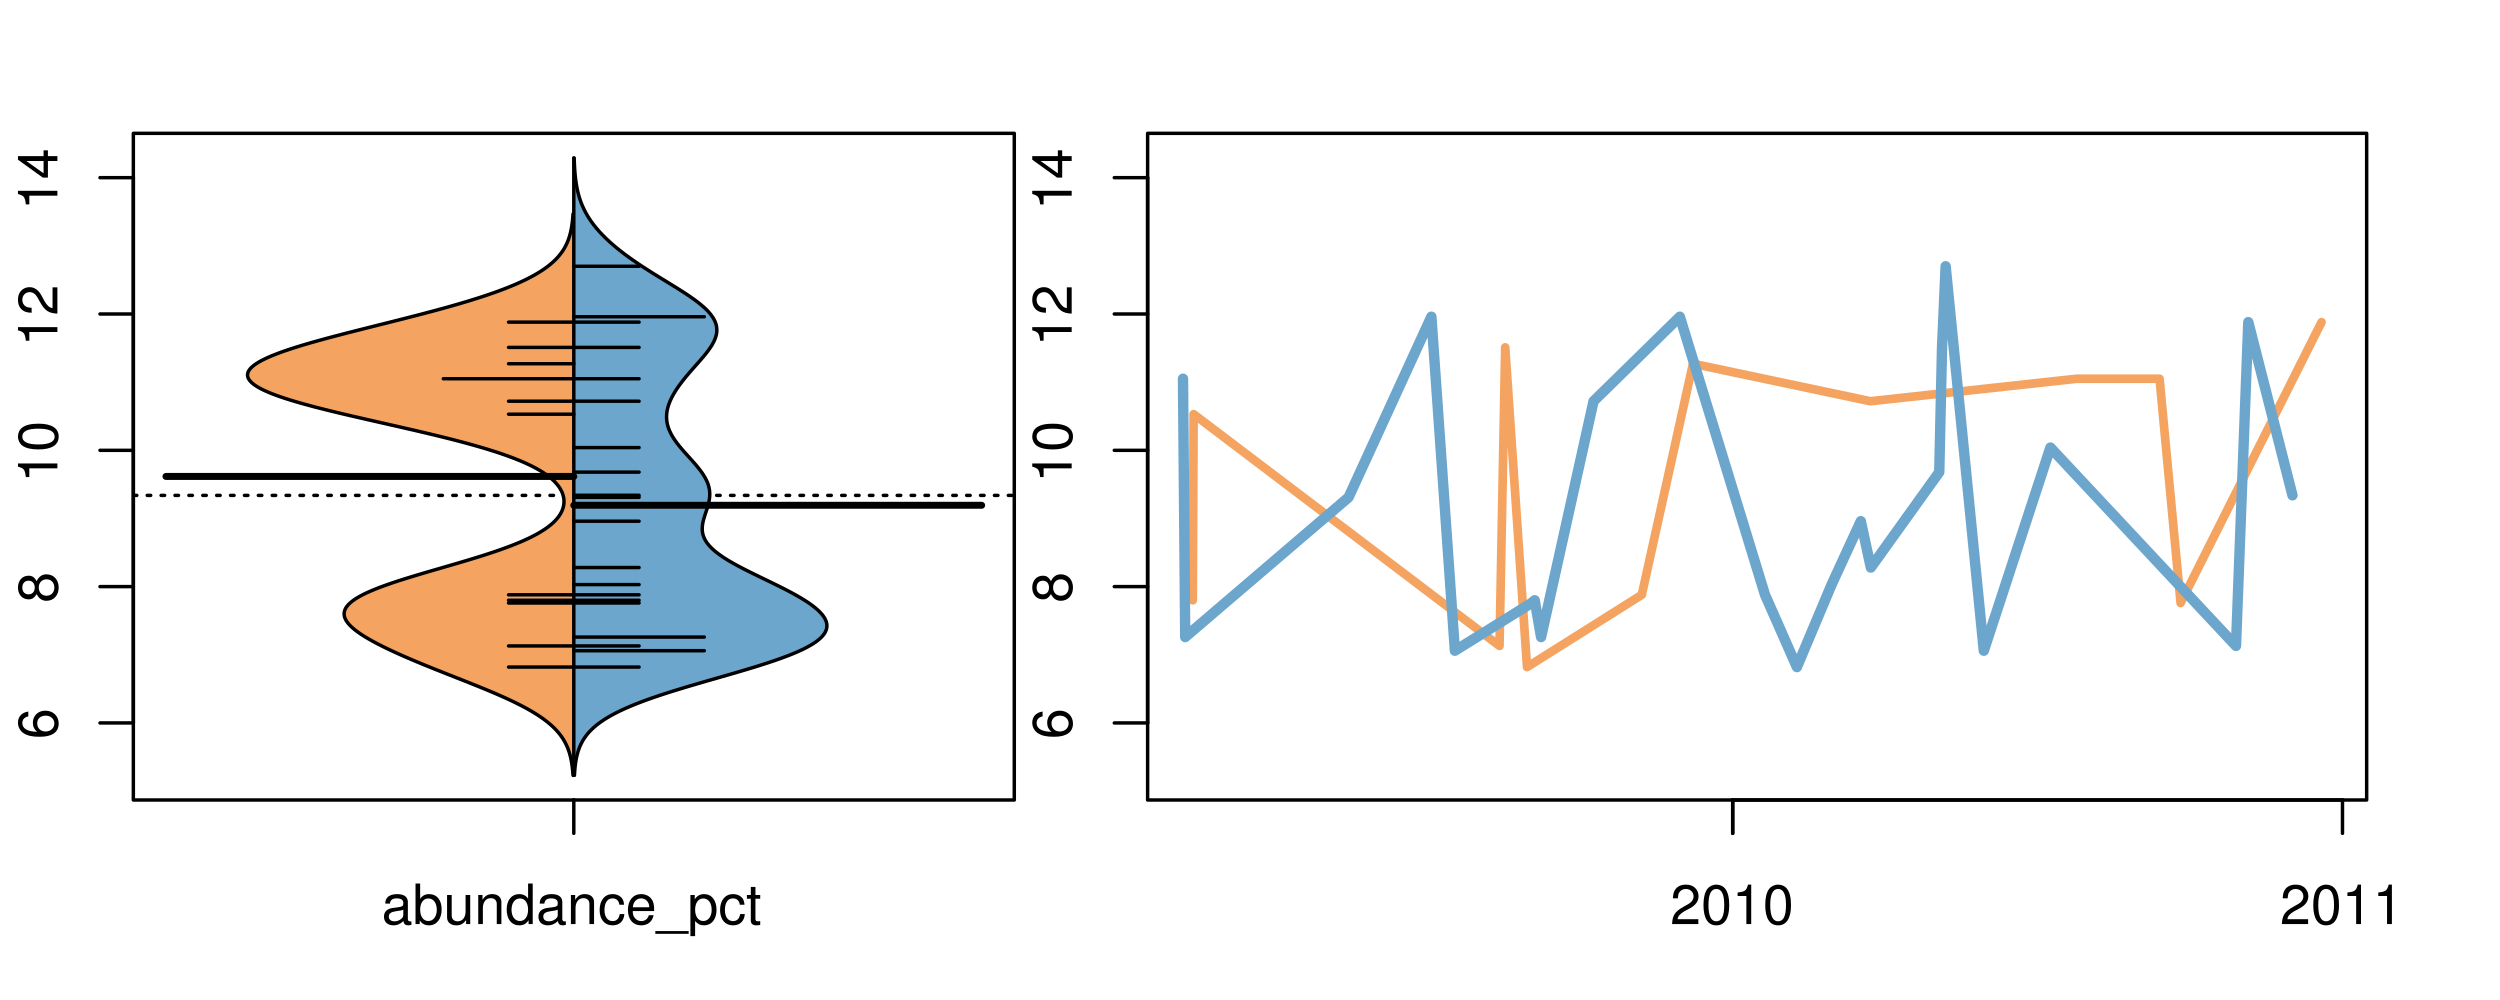 <?xml version="1.0" encoding="UTF-8"?>
<svg xmlns="http://www.w3.org/2000/svg" xmlns:xlink="http://www.w3.org/1999/xlink" width="540pt" height="216pt" viewBox="0 0 540 216" version="1.1">
<defs>
<g>
<symbol overflow="visible" id="glyph0-0">
<path style="stroke:none;" d="M -6.281 -5.969 C -7.688 -5.766 -8.516 -4.859 -8.516 -3.562 C -8.516 -2.625 -8.047 -1.781 -7.297 -1.281 C -6.469 -0.75 -5.422 -0.516 -3.875 -0.516 C -2.453 -0.516 -1.531 -0.734 -0.781 -1.234 C -0.094 -1.688 0.281 -2.438 0.281 -3.375 C 0.281 -4.984 -0.922 -6.156 -2.594 -6.156 C -4.172 -6.156 -5.297 -5.078 -5.297 -3.547 C -5.297 -2.719 -4.969 -2.047 -4.344 -1.594 C -6.422 -1.609 -7.578 -2.281 -7.578 -3.484 C -7.578 -4.234 -7.109 -4.75 -6.281 -4.922 Z M -4.359 -3.422 C -4.359 -4.438 -3.641 -5.078 -2.516 -5.078 C -1.438 -5.078 -0.656 -4.359 -0.656 -3.391 C -0.656 -2.406 -1.469 -1.656 -2.562 -1.656 C -3.625 -1.656 -4.359 -2.375 -4.359 -3.422 Z M -4.359 -3.422 "/>
</symbol>
<symbol overflow="visible" id="glyph0-1">
<path style="stroke:none;" d="M -4.469 -4.688 C -5 -5.562 -5.438 -5.859 -6.234 -5.859 C -7.578 -5.859 -8.516 -4.812 -8.516 -3.297 C -8.516 -1.797 -7.578 -0.75 -6.234 -0.75 C -5.453 -0.75 -5.016 -1.031 -4.469 -1.891 C -4.016 -0.922 -3.297 -0.438 -2.359 -0.438 C -0.797 -0.438 0.281 -1.625 0.281 -3.297 C 0.281 -4.984 -0.797 -6.156 -2.359 -6.156 C -3.297 -6.156 -4.016 -5.672 -4.469 -4.688 Z M -7.578 -3.297 C -7.578 -4.203 -7.047 -4.781 -6.219 -4.781 C -5.422 -4.781 -4.891 -4.188 -4.891 -3.297 C -4.891 -2.406 -5.422 -1.828 -6.234 -1.828 C -7.047 -1.828 -7.578 -2.406 -7.578 -3.297 Z M -4.016 -3.297 C -4.016 -4.359 -3.344 -5.078 -2.344 -5.078 C -1.328 -5.078 -0.656 -4.359 -0.656 -3.281 C -0.656 -2.25 -1.344 -1.531 -2.344 -1.531 C -3.344 -1.531 -4.016 -2.25 -4.016 -3.297 Z M -4.016 -3.297 "/>
</symbol>
<symbol overflow="visible" id="glyph0-2">
<path style="stroke:none;" d="M -6.062 -3.109 L 0 -3.109 L 0 -4.156 L -8.516 -4.156 L -8.516 -3.469 C -7.203 -3.094 -7.016 -2.859 -6.812 -1.219 L -6.062 -1.219 Z M -6.062 -3.109 "/>
</symbol>
<symbol overflow="visible" id="glyph0-3">
<path style="stroke:none;" d="M -8.516 -3.297 C -8.516 -2.516 -8.156 -1.781 -7.578 -1.344 C -6.828 -0.797 -5.688 -0.516 -4.109 -0.516 C -1.25 -0.516 0.281 -1.469 0.281 -3.297 C 0.281 -5.094 -1.25 -6.078 -4.047 -6.078 C -5.703 -6.078 -6.797 -5.812 -7.578 -5.25 C -8.172 -4.812 -8.516 -4.109 -8.516 -3.297 Z M -7.578 -3.297 C -7.578 -4.438 -6.422 -5 -4.141 -5 C -1.734 -5 -0.594 -4.453 -0.594 -3.281 C -0.594 -2.156 -1.781 -1.594 -4.109 -1.594 C -6.438 -1.594 -7.578 -2.156 -7.578 -3.297 Z M -7.578 -3.297 "/>
</symbol>
<symbol overflow="visible" id="glyph0-4">
<path style="stroke:none;" d="M -1.047 -6.078 L -1.047 -1.594 C -1.734 -1.703 -2.188 -2.094 -2.797 -3.125 L -3.438 -4.328 C -4.094 -5.516 -4.969 -6.125 -6.016 -6.125 C -6.719 -6.125 -7.375 -5.844 -7.844 -5.344 C -8.297 -4.844 -8.516 -4.219 -8.516 -3.406 C -8.516 -2.328 -8.125 -1.531 -7.406 -1.062 C -6.953 -0.75 -6.422 -0.625 -5.562 -0.594 L -5.562 -1.656 C -6.125 -1.688 -6.484 -1.766 -6.75 -1.906 C -7.266 -2.188 -7.578 -2.734 -7.578 -3.375 C -7.578 -4.328 -6.906 -5.047 -5.984 -5.047 C -5.312 -5.047 -4.734 -4.656 -4.312 -3.906 L -3.688 -2.797 C -2.672 -1.016 -1.875 -0.5 0 -0.406 L 0 -6.078 Z M -1.047 -6.078 "/>
</symbol>
<symbol overflow="visible" id="glyph0-5">
<path style="stroke:none;" d="M -2.047 -3.922 L 0 -3.922 L 0 -4.984 L -2.047 -4.984 L -2.047 -6.234 L -2.984 -6.234 L -2.984 -4.984 L -8.516 -4.984 L -8.516 -4.203 L -3.156 -0.344 L -2.047 -0.344 Z M -2.984 -3.922 L -2.984 -1.266 L -6.703 -3.922 Z M -2.984 -3.922 "/>
</symbol>
<symbol overflow="visible" id="glyph0-6">
<path style="stroke:none;" d="M -8.75 -5.938 L -8.75 -4.938 L -5.5 -4.938 C -6.125 -4.531 -6.469 -3.859 -6.469 -3.016 C -6.469 -1.375 -5.156 -0.312 -3.156 -0.312 C -1.031 -0.312 0.281 -1.359 0.281 -3.047 C 0.281 -3.906 -0.047 -4.516 -0.828 -5.047 L 0 -5.047 L 0 -5.938 Z M -5.531 -3.188 C -5.531 -4.266 -4.578 -4.938 -3.078 -4.938 C -1.625 -4.938 -0.656 -4.25 -0.656 -3.188 C -0.656 -2.094 -1.625 -1.359 -3.094 -1.359 C -4.562 -1.359 -5.531 -2.094 -5.531 -3.188 Z M -5.531 -3.188 "/>
</symbol>
<symbol overflow="visible" id="glyph0-7">
<path style="stroke:none;" d="M -6.281 -3.094 L -6.281 -2.047 L -7.266 -2.047 C -7.688 -2.047 -7.906 -2.297 -7.906 -2.75 C -7.906 -2.828 -7.906 -2.875 -7.891 -3.094 L -8.719 -3.094 C -8.766 -2.875 -8.781 -2.734 -8.781 -2.531 C -8.781 -1.609 -8.25 -1.062 -7.359 -1.062 L -6.281 -1.062 L -6.281 -0.219 L -5.469 -0.219 L -5.469 -1.062 L 0 -1.062 L 0 -2.047 L -5.469 -2.047 L -5.469 -3.094 Z M -6.281 -3.094 "/>
</symbol>
<symbol overflow="visible" id="glyph0-8">
<path style="stroke:none;" d="M 1.516 -6.938 L 1.516 0.266 L 2.109 0.266 L 2.109 -6.938 Z M 1.516 -6.938 "/>
</symbol>
<symbol overflow="visible" id="glyph0-9">
<path style="stroke:none;" d="M -6.469 -3.266 C -6.469 -1.5 -5.203 -0.438 -3.094 -0.438 C -0.984 -0.438 0.281 -1.484 0.281 -3.281 C 0.281 -5.047 -0.984 -6.125 -3.047 -6.125 C -5.219 -6.125 -6.469 -5.078 -6.469 -3.266 Z M -5.547 -3.281 C -5.547 -4.406 -4.625 -5.078 -3.062 -5.078 C -1.578 -5.078 -0.641 -4.375 -0.641 -3.281 C -0.641 -2.156 -1.578 -1.469 -3.094 -1.469 C -4.609 -1.469 -5.547 -2.156 -5.547 -3.281 Z M -5.547 -3.281 "/>
</symbol>
<symbol overflow="visible" id="glyph0-10">
<path style="stroke:none;" d="M -8.75 -1.828 L -8.75 -0.812 L 0 -0.812 L 0 -1.828 Z M -8.75 -1.828 "/>
</symbol>
<symbol overflow="visible" id="glyph0-11">
<path style="stroke:none;" d="M -1.25 -2.297 L -1.25 -1.047 L 0 -1.047 L 0 -2.297 Z M -1.25 -2.297 "/>
</symbol>
<symbol overflow="visible" id="glyph0-12">
<path style="stroke:none;" d="M 0 -3.422 L -6.281 -5.828 L -6.281 -4.703 L -1.188 -2.922 L -6.281 -1.25 L -6.281 -0.125 L 0 -2.328 Z M 0 -3.422 "/>
</symbol>
<symbol overflow="visible" id="glyph0-13">
<path style="stroke:none;" d="M -0.594 -6.422 C -0.562 -6.312 -0.562 -6.266 -0.562 -6.203 C -0.562 -5.859 -0.75 -5.656 -1.062 -5.656 L -4.75 -5.656 C -5.875 -5.656 -6.469 -4.844 -6.469 -3.297 C -6.469 -2.391 -6.203 -1.625 -5.734 -1.219 C -5.406 -0.922 -5.047 -0.797 -4.422 -0.781 L -4.422 -1.781 C -5.203 -1.875 -5.547 -2.328 -5.547 -3.266 C -5.547 -4.156 -5.203 -4.672 -4.609 -4.672 L -4.344 -4.672 C -3.922 -4.672 -3.75 -4.422 -3.641 -3.625 C -3.469 -2.203 -3.422 -1.984 -3.266 -1.609 C -2.969 -0.875 -2.406 -0.5 -1.578 -0.5 C -0.438 -0.5 0.281 -1.297 0.281 -2.562 C 0.281 -3.359 0 -4 -0.641 -4.703 C -0.016 -4.781 0.281 -5.094 0.281 -5.734 C 0.281 -5.938 0.25 -6.094 0.172 -6.422 Z M -1.984 -4.672 C -1.641 -4.672 -1.438 -4.578 -1.156 -4.266 C -0.797 -3.859 -0.594 -3.375 -0.594 -2.781 C -0.594 -2 -0.969 -1.547 -1.609 -1.547 C -2.266 -1.547 -2.609 -1.984 -2.766 -3.062 C -2.906 -4.109 -2.953 -4.328 -3.109 -4.672 Z M -1.984 -4.672 "/>
</symbol>
<symbol overflow="visible" id="glyph0-14">
<path style="stroke:none;" d="M 0 -5.781 L -6.281 -5.781 L -6.281 -4.781 L -2.719 -4.781 C -1.438 -4.781 -0.594 -4.109 -0.594 -3.078 C -0.594 -2.281 -1.078 -1.781 -1.844 -1.781 L -6.281 -1.781 L -6.281 -0.781 L -1.438 -0.781 C -0.391 -0.781 0.281 -1.562 0.281 -2.781 C 0.281 -3.703 -0.047 -4.297 -0.875 -4.891 L 0 -4.891 Z M 0 -5.781 "/>
</symbol>
<symbol overflow="visible" id="glyph0-15">
<path style="stroke:none;" d="M -2.812 -6.156 C -3.766 -6.156 -4.344 -6.078 -4.812 -5.906 C -5.844 -5.5 -6.469 -4.531 -6.469 -3.359 C -6.469 -1.609 -5.125 -0.484 -3.062 -0.484 C -1 -0.484 0.281 -1.578 0.281 -3.344 C 0.281 -4.781 -0.547 -5.766 -1.906 -6.031 L -1.906 -5.016 C -1.078 -4.734 -0.641 -4.172 -0.641 -3.375 C -0.641 -2.734 -0.938 -2.203 -1.469 -1.859 C -1.828 -1.625 -2.188 -1.531 -2.812 -1.531 Z M -3.625 -1.547 C -4.781 -1.625 -5.547 -2.344 -5.547 -3.344 C -5.547 -4.328 -4.734 -5.094 -3.703 -5.094 C -3.672 -5.094 -3.641 -5.094 -3.625 -5.078 Z M -3.625 -1.547 "/>
</symbol>
<symbol overflow="visible" id="glyph1-0">
<path style="stroke:none;" d="M 6.422 -0.594 C 6.312 -0.562 6.266 -0.562 6.203 -0.562 C 5.859 -0.562 5.656 -0.75 5.656 -1.062 L 5.656 -4.75 C 5.656 -5.875 4.844 -6.469 3.297 -6.469 C 2.391 -6.469 1.625 -6.203 1.219 -5.734 C 0.922 -5.406 0.797 -5.047 0.781 -4.422 L 1.781 -4.422 C 1.875 -5.203 2.328 -5.547 3.266 -5.547 C 4.156 -5.547 4.672 -5.203 4.672 -4.609 L 4.672 -4.344 C 4.672 -3.922 4.422 -3.75 3.625 -3.641 C 2.203 -3.469 1.984 -3.422 1.609 -3.266 C 0.875 -2.969 0.5 -2.406 0.5 -1.578 C 0.5 -0.438 1.297 0.281 2.562 0.281 C 3.359 0.281 4 0 4.703 -0.641 C 4.781 -0.016 5.094 0.281 5.734 0.281 C 5.938 0.281 6.094 0.25 6.422 0.172 Z M 4.672 -1.984 C 4.672 -1.641 4.578 -1.438 4.266 -1.156 C 3.859 -0.797 3.375 -0.594 2.781 -0.594 C 2 -0.594 1.547 -0.969 1.547 -1.609 C 1.547 -2.266 1.984 -2.609 3.062 -2.766 C 4.109 -2.906 4.328 -2.953 4.672 -3.109 Z M 4.672 -1.984 "/>
</symbol>
<symbol overflow="visible" id="glyph1-1">
<path style="stroke:none;" d="M 0.641 -8.75 L 0.641 0 L 1.547 0 L 1.547 -0.797 C 2.031 -0.078 2.656 0.281 3.547 0.281 C 5.203 0.281 6.281 -1.078 6.281 -3.172 C 6.281 -5.203 5.25 -6.469 3.594 -6.469 C 2.719 -6.469 2.109 -6.141 1.641 -5.438 L 1.641 -8.75 Z M 3.391 -5.531 C 4.516 -5.531 5.234 -4.562 5.234 -3.062 C 5.234 -1.625 4.484 -0.656 3.391 -0.656 C 2.344 -0.656 1.641 -1.625 1.641 -3.094 C 1.641 -4.578 2.344 -5.531 3.391 -5.531 Z M 3.391 -5.531 "/>
</symbol>
<symbol overflow="visible" id="glyph1-2">
<path style="stroke:none;" d="M 5.781 0 L 5.781 -6.281 L 4.781 -6.281 L 4.781 -2.719 C 4.781 -1.438 4.109 -0.594 3.078 -0.594 C 2.281 -0.594 1.781 -1.078 1.781 -1.844 L 1.781 -6.281 L 0.781 -6.281 L 0.781 -1.438 C 0.781 -0.391 1.562 0.281 2.781 0.281 C 3.703 0.281 4.297 -0.047 4.891 -0.875 L 4.891 0 Z M 5.781 0 "/>
</symbol>
<symbol overflow="visible" id="glyph1-3">
<path style="stroke:none;" d="M 0.844 -6.281 L 0.844 0 L 1.844 0 L 1.844 -3.469 C 1.844 -4.75 2.516 -5.594 3.547 -5.594 C 4.344 -5.594 4.844 -5.109 4.844 -4.359 L 4.844 0 L 5.844 0 L 5.844 -4.75 C 5.844 -5.797 5.062 -6.469 3.859 -6.469 C 2.922 -6.469 2.312 -6.109 1.766 -5.234 L 1.766 -6.281 Z M 0.844 -6.281 "/>
</symbol>
<symbol overflow="visible" id="glyph1-4">
<path style="stroke:none;" d="M 5.938 -8.75 L 4.938 -8.75 L 4.938 -5.5 C 4.531 -6.125 3.859 -6.469 3.016 -6.469 C 1.375 -6.469 0.312 -5.156 0.312 -3.156 C 0.312 -1.031 1.359 0.281 3.047 0.281 C 3.906 0.281 4.516 -0.047 5.047 -0.828 L 5.047 0 L 5.938 0 Z M 3.188 -5.531 C 4.266 -5.531 4.938 -4.578 4.938 -3.078 C 4.938 -1.625 4.25 -0.656 3.188 -0.656 C 2.094 -0.656 1.359 -1.625 1.359 -3.094 C 1.359 -4.562 2.094 -5.531 3.188 -5.531 Z M 3.188 -5.531 "/>
</symbol>
<symbol overflow="visible" id="glyph1-5">
<path style="stroke:none;" d="M 5.656 -4.172 C 5.609 -4.781 5.469 -5.188 5.234 -5.531 C 4.797 -6.125 4.047 -6.469 3.172 -6.469 C 1.469 -6.469 0.375 -5.125 0.375 -3.031 C 0.375 -1.016 1.453 0.281 3.156 0.281 C 4.656 0.281 5.609 -0.625 5.719 -2.156 L 4.719 -2.156 C 4.547 -1.156 4.031 -0.641 3.188 -0.641 C 2.078 -0.641 1.422 -1.547 1.422 -3.031 C 1.422 -4.609 2.062 -5.547 3.156 -5.547 C 4 -5.547 4.531 -5.047 4.641 -4.172 Z M 5.656 -4.172 "/>
</symbol>
<symbol overflow="visible" id="glyph1-6">
<path style="stroke:none;" d="M 6.156 -2.812 C 6.156 -3.766 6.078 -4.344 5.906 -4.812 C 5.5 -5.844 4.531 -6.469 3.359 -6.469 C 1.609 -6.469 0.484 -5.125 0.484 -3.062 C 0.484 -1 1.578 0.281 3.344 0.281 C 4.781 0.281 5.766 -0.547 6.031 -1.906 L 5.016 -1.906 C 4.734 -1.078 4.172 -0.641 3.375 -0.641 C 2.734 -0.641 2.203 -0.938 1.859 -1.469 C 1.625 -1.828 1.531 -2.188 1.531 -2.812 Z M 1.547 -3.625 C 1.625 -4.781 2.344 -5.547 3.344 -5.547 C 4.328 -5.547 5.094 -4.734 5.094 -3.703 C 5.094 -3.672 5.094 -3.641 5.078 -3.625 Z M 1.547 -3.625 "/>
</symbol>
<symbol overflow="visible" id="glyph1-7">
<path style="stroke:none;" d="M 6.938 1.516 L -0.266 1.516 L -0.266 2.109 L 6.938 2.109 Z M 6.938 1.516 "/>
</symbol>
<symbol overflow="visible" id="glyph1-8">
<path style="stroke:none;" d="M 0.641 2.609 L 1.656 2.609 L 1.656 -0.656 C 2.188 -0.016 2.766 0.281 3.594 0.281 C 5.203 0.281 6.281 -1.031 6.281 -3.031 C 6.281 -5.141 5.25 -6.469 3.578 -6.469 C 2.719 -6.469 2.047 -6.078 1.578 -5.344 L 1.578 -6.281 L 0.641 -6.281 Z M 3.406 -5.531 C 4.516 -5.531 5.234 -4.562 5.234 -3.062 C 5.234 -1.625 4.5 -0.656 3.406 -0.656 C 2.359 -0.656 1.656 -1.625 1.656 -3.094 C 1.656 -4.578 2.359 -5.531 3.406 -5.531 Z M 3.406 -5.531 "/>
</symbol>
<symbol overflow="visible" id="glyph1-9">
<path style="stroke:none;" d="M 3.047 -6.281 L 2.016 -6.281 L 2.016 -8.016 L 1.016 -8.016 L 1.016 -6.281 L 0.172 -6.281 L 0.172 -5.469 L 1.016 -5.469 L 1.016 -0.719 C 1.016 -0.078 1.453 0.281 2.234 0.281 C 2.469 0.281 2.719 0.25 3.047 0.188 L 3.047 -0.641 C 2.922 -0.609 2.766 -0.594 2.562 -0.594 C 2.141 -0.594 2.016 -0.719 2.016 -1.156 L 2.016 -5.469 L 3.047 -5.469 Z M 3.047 -6.281 "/>
</symbol>
<symbol overflow="visible" id="glyph1-10">
<path style="stroke:none;" d="M 6.078 -1.047 L 1.594 -1.047 C 1.703 -1.734 2.094 -2.188 3.125 -2.797 L 4.328 -3.438 C 5.516 -4.094 6.125 -4.969 6.125 -6.016 C 6.125 -6.719 5.844 -7.375 5.344 -7.844 C 4.844 -8.297 4.219 -8.516 3.406 -8.516 C 2.328 -8.516 1.531 -8.125 1.062 -7.406 C 0.75 -6.953 0.625 -6.422 0.594 -5.562 L 1.656 -5.562 C 1.688 -6.125 1.766 -6.484 1.906 -6.75 C 2.188 -7.266 2.734 -7.578 3.375 -7.578 C 4.328 -7.578 5.047 -6.906 5.047 -5.984 C 5.047 -5.312 4.656 -4.734 3.906 -4.312 L 2.797 -3.688 C 1.016 -2.672 0.5 -1.875 0.406 0 L 6.078 0 Z M 6.078 -1.047 "/>
</symbol>
<symbol overflow="visible" id="glyph1-11">
<path style="stroke:none;" d="M 3.297 -8.516 C 2.516 -8.516 1.781 -8.156 1.344 -7.578 C 0.797 -6.828 0.516 -5.688 0.516 -4.109 C 0.516 -1.25 1.469 0.281 3.297 0.281 C 5.094 0.281 6.078 -1.25 6.078 -4.047 C 6.078 -5.703 5.812 -6.797 5.25 -7.578 C 4.812 -8.172 4.109 -8.516 3.297 -8.516 Z M 3.297 -7.578 C 4.438 -7.578 5 -6.422 5 -4.141 C 5 -1.734 4.453 -0.594 3.281 -0.594 C 2.156 -0.594 1.594 -1.781 1.594 -4.109 C 1.594 -6.438 2.156 -7.578 3.297 -7.578 Z M 3.297 -7.578 "/>
</symbol>
<symbol overflow="visible" id="glyph1-12">
<path style="stroke:none;" d="M 3.109 -6.062 L 3.109 0 L 4.156 0 L 4.156 -8.516 L 3.469 -8.516 C 3.094 -7.203 2.859 -7.016 1.219 -6.812 L 1.219 -6.062 Z M 3.109 -6.062 "/>
</symbol>
</g>
<clipPath id="clip1">
  <path d="M 28.801 28.801 L 220.086 28.801 L 220.086 173.801 L 28.801 173.801 Z M 28.801 28.801 "/>
</clipPath>
<clipPath id="clip2">
  <path d="M 247.887 28.801 L 512.199 28.801 L 512.199 173.801 L 247.887 173.801 Z M 247.887 28.801 "/>
</clipPath>
<clipPath id="clip3">
  <path d="M 233.484 14.398 L 526.598 14.398 L 526.598 188.199 L 233.484 188.199 Z M 233.484 14.398 "/>
</clipPath>
<clipPath id="clip4">
  <path d="M 247.887 28.801 L 512.199 28.801 L 512.199 173.801 L 247.887 173.801 Z M 247.887 28.801 "/>
</clipPath>
</defs>
<g id="surface746">
<path style="fill:none;stroke-width:0.75;stroke-linecap:round;stroke-linejoin:round;stroke:rgb(0%,0%,0%);stroke-opacity:1;stroke-miterlimit:10;" d="M 28.801 172.801 L 219.086 172.801 L 219.086 28.801 L 28.801 28.801 L 28.801 172.801 "/>
<path style="fill:none;stroke-width:0.75;stroke-linecap:round;stroke-linejoin:round;stroke:rgb(0%,0%,0%);stroke-opacity:1;stroke-miterlimit:10;" d="M 28.801 156.16 L 28.801 38.375 "/>
<path style="fill:none;stroke-width:0.75;stroke-linecap:round;stroke-linejoin:round;stroke:rgb(0%,0%,0%);stroke-opacity:1;stroke-miterlimit:10;" d="M 28.801 156.16 L 21.602 156.16 "/>
<path style="fill:none;stroke-width:0.75;stroke-linecap:round;stroke-linejoin:round;stroke:rgb(0%,0%,0%);stroke-opacity:1;stroke-miterlimit:10;" d="M 28.801 126.711 L 21.602 126.711 "/>
<path style="fill:none;stroke-width:0.75;stroke-linecap:round;stroke-linejoin:round;stroke:rgb(0%,0%,0%);stroke-opacity:1;stroke-miterlimit:10;" d="M 28.801 97.266 L 21.602 97.266 "/>
<path style="fill:none;stroke-width:0.75;stroke-linecap:round;stroke-linejoin:round;stroke:rgb(0%,0%,0%);stroke-opacity:1;stroke-miterlimit:10;" d="M 28.801 67.82 L 21.602 67.82 "/>
<path style="fill:none;stroke-width:0.75;stroke-linecap:round;stroke-linejoin:round;stroke:rgb(0%,0%,0%);stroke-opacity:1;stroke-miterlimit:10;" d="M 28.801 38.375 L 21.602 38.375 "/>
<g style="fill:rgb(0%,0%,0%);fill-opacity:1;">
  <use xlink:href="#glyph0-0" x="12.396" y="159.66"/>
</g>
<g style="fill:rgb(0%,0%,0%);fill-opacity:1;">
  <use xlink:href="#glyph0-1" x="12.396" y="130.211"/>
</g>
<g style="fill:rgb(0%,0%,0%);fill-opacity:1;">
  <use xlink:href="#glyph0-2" x="12.396" y="104.266"/>
  <use xlink:href="#glyph0-3" x="12.396" y="97.594"/>
</g>
<g style="fill:rgb(0%,0%,0%);fill-opacity:1;">
  <use xlink:href="#glyph0-2" x="12.396" y="74.82"/>
  <use xlink:href="#glyph0-4" x="12.396" y="68.148"/>
</g>
<g style="fill:rgb(0%,0%,0%);fill-opacity:1;">
  <use xlink:href="#glyph0-2" x="12.396" y="45.375"/>
  <use xlink:href="#glyph0-5" x="12.396" y="38.703"/>
</g>
<path style="fill:none;stroke-width:0.75;stroke-linecap:round;stroke-linejoin:round;stroke:rgb(0%,0%,0%);stroke-opacity:1;stroke-miterlimit:10;" d="M 123.941 172.801 L 123.941 172.801 "/>
<path style="fill:none;stroke-width:0.75;stroke-linecap:round;stroke-linejoin:round;stroke:rgb(0%,0%,0%);stroke-opacity:1;stroke-miterlimit:10;" d="M 123.941 172.801 L 123.941 180 "/>
<g style="fill:rgb(0%,0%,0%);fill-opacity:1;">
  <use xlink:href="#glyph1-0" x="82.441" y="199.596"/>
  <use xlink:href="#glyph1-1" x="89.113" y="199.596"/>
  <use xlink:href="#glyph1-2" x="95.785" y="199.596"/>
  <use xlink:href="#glyph1-3" x="102.457" y="199.596"/>
  <use xlink:href="#glyph1-4" x="109.129" y="199.596"/>
  <use xlink:href="#glyph1-0" x="115.801" y="199.596"/>
  <use xlink:href="#glyph1-3" x="122.473" y="199.596"/>
  <use xlink:href="#glyph1-5" x="129.145" y="199.596"/>
  <use xlink:href="#glyph1-6" x="135.145" y="199.596"/>
  <use xlink:href="#glyph1-7" x="141.816" y="199.596"/>
  <use xlink:href="#glyph1-8" x="148.488" y="199.596"/>
  <use xlink:href="#glyph1-5" x="155.16" y="199.596"/>
  <use xlink:href="#glyph1-9" x="161.16" y="199.596"/>
</g>
<g clip-path="url(#clip1)" clip-rule="nonzero">
<path style="fill:none;stroke-width:0.75;stroke-linecap:round;stroke-linejoin:round;stroke:rgb(0%,0%,0%);stroke-opacity:1;stroke-dasharray:0.75,2.25;stroke-miterlimit:10;" d="M 28.801 107.004 L 219.086 107.004 "/>
<path style=" stroke:none;fill-rule:nonzero;fill:rgb(95.686%,64.314%,37.647%);fill-opacity:1;" d="M 123.941 46.207 L 123.777 46.207 L 123.762 46.445 L 123.742 46.68 L 123.703 47.156 L 123.68 47.395 L 123.656 47.629 L 123.602 48.105 L 123.57 48.344 L 123.539 48.578 L 123.504 48.816 L 123.465 49.055 L 123.422 49.293 L 123.379 49.527 L 123.277 50.004 L 123.223 50.242 L 123.164 50.477 L 123.102 50.715 L 123.035 50.953 L 122.961 51.191 L 122.883 51.426 L 122.805 51.664 L 122.715 51.902 L 122.621 52.137 L 122.523 52.375 L 122.418 52.613 L 122.305 52.852 L 122.188 53.086 L 122.062 53.324 L 121.93 53.562 L 121.789 53.801 L 121.641 54.035 L 121.484 54.273 L 121.316 54.512 L 121.141 54.75 L 120.961 54.984 L 120.766 55.223 L 120.562 55.461 L 120.348 55.699 L 120.125 55.934 L 119.887 56.172 L 119.645 56.41 L 119.387 56.648 L 119.113 56.883 L 118.836 57.121 L 118.539 57.359 L 118.23 57.598 L 117.914 57.832 L 117.578 58.07 L 117.23 58.309 L 116.871 58.547 L 116.496 58.781 L 116.105 59.02 L 115.703 59.258 L 115.285 59.496 L 114.848 59.73 L 114.402 59.969 L 113.938 60.207 L 113.457 60.445 L 112.969 60.68 L 112.453 60.918 L 111.926 61.156 L 111.391 61.395 L 110.828 61.629 L 110.254 61.867 L 109.672 62.105 L 109.062 62.344 L 108.441 62.578 L 107.809 62.816 L 107.152 63.055 L 106.488 63.293 L 105.809 63.527 L 105.105 63.766 L 104.395 64.004 L 103.672 64.242 L 102.926 64.477 L 102.172 64.715 L 101.402 64.953 L 100.617 65.191 L 99.824 65.426 L 99.016 65.664 L 98.191 65.902 L 97.359 66.141 L 96.516 66.375 L 95.66 66.613 L 94.793 66.852 L 93.918 67.09 L 93.031 67.324 L 92.137 67.562 L 91.234 67.801 L 90.324 68.039 L 89.41 68.273 L 88.484 68.512 L 87.555 68.75 L 86.621 68.988 L 85.684 69.223 L 83.801 69.699 L 82.855 69.938 L 81.906 70.172 L 79.07 70.887 L 78.129 71.121 L 77.191 71.359 L 76.258 71.598 L 75.328 71.836 L 74.406 72.07 L 73.492 72.309 L 72.582 72.547 L 71.684 72.785 L 70.797 73.02 L 69.918 73.258 L 69.055 73.496 L 68.207 73.734 L 67.363 73.969 L 66.547 74.207 L 65.738 74.445 L 64.945 74.684 L 64.18 74.918 L 63.43 75.156 L 62.695 75.395 L 61.988 75.633 L 61.301 75.867 L 60.633 76.105 L 59.996 76.344 L 59.383 76.582 L 58.785 76.816 L 58.23 77.055 L 57.691 77.293 L 57.184 77.531 L 56.711 77.766 L 56.262 78.004 L 55.84 78.242 L 55.461 78.48 L 55.105 78.715 L 54.785 78.953 L 54.504 79.191 L 54.246 79.43 L 54.027 79.664 L 53.848 79.902 L 53.699 80.141 L 53.586 80.379 L 53.516 80.613 L 53.469 80.852 L 53.465 81.09 L 53.504 81.328 L 53.57 81.562 L 53.68 81.801 L 53.828 82.039 L 54.004 82.277 L 54.223 82.512 L 54.48 82.75 L 54.766 82.988 L 55.094 83.227 L 55.461 83.461 L 55.852 83.699 L 56.285 83.938 L 56.758 84.176 L 57.25 84.41 L 57.789 84.648 L 58.355 84.887 L 58.945 85.125 L 59.578 85.359 L 60.238 85.598 L 60.918 85.836 L 61.641 86.074 L 62.383 86.309 L 63.148 86.547 L 63.945 86.785 L 64.766 87.023 L 65.602 87.258 L 66.473 87.496 L 67.355 87.734 L 68.254 87.973 L 69.184 88.207 L 70.121 88.445 L 71.074 88.684 L 72.047 88.922 L 73.031 89.156 L 74.023 89.395 L 76.047 89.871 L 77.07 90.105 L 79.141 90.582 L 80.18 90.82 L 81.223 91.055 L 83.316 91.531 L 84.359 91.77 L 85.406 92.004 L 86.445 92.242 L 87.48 92.48 L 88.512 92.719 L 89.539 92.953 L 90.555 93.191 L 91.562 93.43 L 92.562 93.668 L 93.551 93.902 L 94.531 94.141 L 95.496 94.379 L 96.449 94.617 L 97.391 94.852 L 98.312 95.09 L 99.223 95.328 L 100.117 95.566 L 100.996 95.801 L 101.855 96.039 L 102.703 96.277 L 103.527 96.516 L 104.332 96.75 L 105.125 96.988 L 105.891 97.227 L 106.641 97.465 L 107.379 97.699 L 108.086 97.938 L 108.777 98.176 L 109.453 98.414 L 110.102 98.648 L 110.734 98.887 L 111.352 99.125 L 111.938 99.363 L 112.512 99.598 L 113.07 99.836 L 113.598 100.074 L 114.109 100.312 L 114.609 100.547 L 115.078 100.785 L 115.535 101.023 L 115.977 101.262 L 116.391 101.496 L 116.793 101.734 L 117.18 101.973 L 117.539 102.211 L 117.887 102.445 L 118.223 102.684 L 118.531 102.922 L 118.832 103.16 L 119.117 103.395 L 119.379 103.633 L 119.629 103.871 L 119.867 104.109 L 120.086 104.344 L 120.293 104.582 L 120.488 104.82 L 120.664 105.059 L 120.828 105.293 L 120.98 105.531 L 121.117 105.77 L 121.246 106.004 L 121.359 106.242 L 121.457 106.48 L 121.543 106.719 L 121.621 106.953 L 121.684 107.191 L 121.734 107.43 L 121.773 107.668 L 121.801 107.902 L 121.816 108.141 L 121.82 108.379 L 121.809 108.617 L 121.793 108.852 L 121.758 109.09 L 121.711 109.328 L 121.656 109.566 L 121.59 109.801 L 121.508 110.039 L 121.414 110.277 L 121.305 110.516 L 121.188 110.75 L 121.055 110.988 L 120.91 111.227 L 120.75 111.465 L 120.578 111.699 L 120.387 111.938 L 120.184 112.176 L 119.973 112.414 L 119.738 112.648 L 119.492 112.887 L 119.234 113.125 L 118.949 113.363 L 118.656 113.598 L 118.352 113.836 L 118.02 114.074 L 117.676 114.312 L 117.32 114.547 L 116.938 114.785 L 116.543 115.023 L 116.133 115.262 L 115.699 115.496 L 115.254 115.734 L 114.789 115.973 L 114.301 116.211 L 113.801 116.445 L 113.285 116.684 L 112.742 116.922 L 112.188 117.16 L 111.617 117.395 L 111.023 117.633 L 110.418 117.871 L 109.797 118.109 L 109.152 118.344 L 108.5 118.582 L 107.828 118.82 L 107.141 119.059 L 106.441 119.293 L 105.723 119.531 L 104.996 119.77 L 104.254 120.008 L 103.504 120.242 L 102.738 120.48 L 101.965 120.719 L 101.184 120.957 L 100.391 121.191 L 99.594 121.43 L 98.789 121.668 L 97.98 121.906 L 97.168 122.141 L 94.719 122.855 L 93.902 123.09 L 92.277 123.566 L 91.473 123.805 L 90.672 124.039 L 89.875 124.277 L 89.094 124.516 L 88.32 124.754 L 87.555 124.988 L 86.805 125.227 L 86.066 125.465 L 85.34 125.703 L 84.637 125.938 L 83.949 126.176 L 83.273 126.414 L 82.625 126.652 L 81.988 126.887 L 81.375 127.125 L 80.789 127.363 L 80.219 127.602 L 79.672 127.836 L 79.156 128.074 L 78.66 128.312 L 78.188 128.551 L 77.75 128.785 L 77.332 129.023 L 76.938 129.262 L 76.578 129.5 L 76.238 129.734 L 75.93 129.973 L 75.652 130.211 L 75.395 130.449 L 75.168 130.684 L 74.973 130.922 L 74.797 131.16 L 74.652 131.398 L 74.539 131.633 L 74.445 131.871 L 74.379 132.109 L 74.344 132.348 L 74.328 132.582 L 74.34 132.82 L 74.379 133.059 L 74.434 133.297 L 74.52 133.531 L 74.629 133.77 L 74.75 134.008 L 74.902 134.246 L 75.074 134.48 L 75.262 134.719 L 75.473 134.957 L 75.703 135.195 L 75.945 135.43 L 76.211 135.668 L 76.492 135.906 L 76.785 136.145 L 77.102 136.379 L 77.43 136.617 L 77.77 136.855 L 78.129 137.094 L 78.496 137.328 L 78.875 137.566 L 79.273 137.805 L 79.68 138.043 L 80.094 138.277 L 80.523 138.516 L 80.961 138.754 L 81.406 138.992 L 81.867 139.227 L 82.332 139.465 L 82.805 139.703 L 83.293 139.941 L 83.785 140.176 L 84.281 140.414 L 84.789 140.652 L 85.305 140.891 L 85.824 141.125 L 86.887 141.602 L 87.426 141.84 L 87.977 142.074 L 88.527 142.312 L 89.082 142.551 L 89.645 142.789 L 90.211 143.023 L 91.359 143.5 L 91.938 143.738 L 92.523 143.973 L 93.109 144.211 L 93.699 144.449 L 94.293 144.688 L 94.887 144.922 L 96.082 145.398 L 96.684 145.637 L 97.285 145.871 L 99.09 146.586 L 99.691 146.82 L 101.484 147.535 L 102.078 147.77 L 103.258 148.246 L 103.84 148.484 L 104.422 148.719 L 104.996 148.957 L 105.566 149.195 L 106.133 149.434 L 106.688 149.668 L 107.242 149.906 L 107.789 150.145 L 108.324 150.383 L 108.855 150.617 L 109.379 150.855 L 109.895 151.094 L 110.398 151.332 L 110.898 151.566 L 111.387 151.805 L 111.863 152.043 L 112.336 152.281 L 112.793 152.516 L 113.242 152.754 L 113.68 152.992 L 114.105 153.23 L 114.523 153.465 L 114.934 153.703 L 115.328 153.941 L 115.711 154.18 L 116.086 154.414 L 116.445 154.652 L 116.801 154.891 L 117.141 155.129 L 117.469 155.363 L 117.785 155.602 L 118.094 155.84 L 118.391 156.078 L 118.676 156.312 L 118.953 156.551 L 119.215 156.789 L 119.469 157.027 L 119.715 157.262 L 119.945 157.5 L 120.172 157.738 L 120.387 157.977 L 120.59 158.211 L 120.789 158.449 L 120.973 158.688 L 121.152 158.926 L 121.32 159.16 L 121.484 159.398 L 121.637 159.637 L 121.781 159.875 L 121.922 160.109 L 122.051 160.348 L 122.176 160.586 L 122.293 160.82 L 122.402 161.059 L 122.508 161.297 L 122.605 161.535 L 122.699 161.77 L 122.789 162.008 L 122.945 162.484 L 123.02 162.719 L 123.086 162.957 L 123.211 163.434 L 123.266 163.668 L 123.367 164.145 L 123.41 164.383 L 123.453 164.617 L 123.492 164.855 L 123.562 165.332 L 123.594 165.566 L 123.676 166.281 L 123.699 166.516 L 123.758 167.23 L 123.773 167.465 L 123.941 167.465 Z M 123.941 46.207 "/>
<path style="fill:none;stroke-width:0.75;stroke-linecap:round;stroke-linejoin:round;stroke:rgb(0%,0%,0%);stroke-opacity:1;stroke-miterlimit:10;" d="M 123.941 46.207 L 123.777 46.207 L 123.762 46.445 L 123.742 46.68 L 123.703 47.156 L 123.68 47.395 L 123.656 47.629 L 123.602 48.105 L 123.57 48.344 L 123.539 48.578 L 123.504 48.816 L 123.465 49.055 L 123.422 49.293 L 123.379 49.527 L 123.277 50.004 L 123.223 50.242 L 123.164 50.477 L 123.102 50.715 L 123.035 50.953 L 122.961 51.191 L 122.883 51.426 L 122.805 51.664 L 122.715 51.902 L 122.621 52.137 L 122.523 52.375 L 122.418 52.613 L 122.305 52.852 L 122.188 53.086 L 122.062 53.324 L 121.93 53.562 L 121.789 53.801 L 121.641 54.035 L 121.484 54.273 L 121.316 54.512 L 121.141 54.75 L 120.961 54.984 L 120.766 55.223 L 120.562 55.461 L 120.348 55.699 L 120.125 55.934 L 119.887 56.172 L 119.645 56.41 L 119.387 56.648 L 119.113 56.883 L 118.836 57.121 L 118.539 57.359 L 118.23 57.598 L 117.914 57.832 L 117.578 58.07 L 117.23 58.309 L 116.871 58.547 L 116.496 58.781 L 116.105 59.02 L 115.703 59.258 L 115.285 59.496 L 114.848 59.73 L 114.402 59.969 L 113.938 60.207 L 113.457 60.445 L 112.969 60.68 L 112.453 60.918 L 111.926 61.156 L 111.391 61.395 L 110.828 61.629 L 110.254 61.867 L 109.672 62.105 L 109.062 62.344 L 108.441 62.578 L 107.809 62.816 L 107.152 63.055 L 106.488 63.293 L 105.809 63.527 L 105.105 63.766 L 104.395 64.004 L 103.672 64.242 L 102.926 64.477 L 102.172 64.715 L 101.402 64.953 L 100.617 65.191 L 99.824 65.426 L 99.016 65.664 L 98.191 65.902 L 97.359 66.141 L 96.516 66.375 L 95.66 66.613 L 94.793 66.852 L 93.918 67.09 L 93.031 67.324 L 92.137 67.562 L 91.234 67.801 L 90.324 68.039 L 89.41 68.273 L 88.484 68.512 L 87.555 68.75 L 86.621 68.988 L 85.684 69.223 L 83.801 69.699 L 82.855 69.938 L 81.906 70.172 L 79.07 70.887 L 78.129 71.121 L 77.191 71.359 L 76.258 71.598 L 75.328 71.836 L 74.406 72.07 L 73.492 72.309 L 72.582 72.547 L 71.684 72.785 L 70.797 73.02 L 69.918 73.258 L 69.055 73.496 L 68.207 73.734 L 67.363 73.969 L 66.547 74.207 L 65.738 74.445 L 64.945 74.684 L 64.18 74.918 L 63.43 75.156 L 62.695 75.395 L 61.988 75.633 L 61.301 75.867 L 60.633 76.105 L 59.996 76.344 L 59.383 76.582 L 58.785 76.816 L 58.23 77.055 L 57.691 77.293 L 57.184 77.531 L 56.711 77.766 L 56.262 78.004 L 55.84 78.242 L 55.461 78.48 L 55.105 78.715 L 54.785 78.953 L 54.504 79.191 L 54.246 79.43 L 54.027 79.664 L 53.848 79.902 L 53.699 80.141 L 53.586 80.379 L 53.516 80.613 L 53.469 80.852 L 53.465 81.09 L 53.504 81.328 L 53.57 81.562 L 53.68 81.801 L 53.828 82.039 L 54.004 82.277 L 54.223 82.512 L 54.48 82.75 L 54.766 82.988 L 55.094 83.227 L 55.461 83.461 L 55.852 83.699 L 56.285 83.938 L 56.758 84.176 L 57.25 84.41 L 57.789 84.648 L 58.355 84.887 L 58.945 85.125 L 59.578 85.359 L 60.238 85.598 L 60.918 85.836 L 61.641 86.074 L 62.383 86.309 L 63.148 86.547 L 63.945 86.785 L 64.766 87.023 L 65.602 87.258 L 66.473 87.496 L 67.355 87.734 L 68.254 87.973 L 69.184 88.207 L 70.121 88.445 L 71.074 88.684 L 72.047 88.922 L 73.031 89.156 L 74.023 89.395 L 76.047 89.871 L 77.07 90.105 L 79.141 90.582 L 80.18 90.82 L 81.223 91.055 L 83.316 91.531 L 84.359 91.77 L 85.406 92.004 L 86.445 92.242 L 87.48 92.48 L 88.512 92.719 L 89.539 92.953 L 90.555 93.191 L 91.562 93.43 L 92.562 93.668 L 93.551 93.902 L 94.531 94.141 L 95.496 94.379 L 96.449 94.617 L 97.391 94.852 L 98.312 95.09 L 99.223 95.328 L 100.117 95.566 L 100.996 95.801 L 101.855 96.039 L 102.703 96.277 L 103.527 96.516 L 104.332 96.75 L 105.125 96.988 L 105.891 97.227 L 106.641 97.465 L 107.379 97.699 L 108.086 97.938 L 108.777 98.176 L 109.453 98.414 L 110.102 98.648 L 110.734 98.887 L 111.352 99.125 L 111.938 99.363 L 112.512 99.598 L 113.07 99.836 L 113.598 100.074 L 114.109 100.312 L 114.609 100.547 L 115.078 100.785 L 115.535 101.023 L 115.977 101.262 L 116.391 101.496 L 116.793 101.734 L 117.18 101.973 L 117.539 102.211 L 117.887 102.445 L 118.223 102.684 L 118.531 102.922 L 118.832 103.16 L 119.117 103.395 L 119.379 103.633 L 119.629 103.871 L 119.867 104.109 L 120.086 104.344 L 120.293 104.582 L 120.488 104.82 L 120.664 105.059 L 120.828 105.293 L 120.98 105.531 L 121.117 105.77 L 121.246 106.004 L 121.359 106.242 L 121.457 106.48 L 121.543 106.719 L 121.621 106.953 L 121.684 107.191 L 121.734 107.43 L 121.773 107.668 L 121.801 107.902 L 121.816 108.141 L 121.82 108.379 L 121.809 108.617 L 121.793 108.852 L 121.758 109.09 L 121.711 109.328 L 121.656 109.566 L 121.59 109.801 L 121.508 110.039 L 121.414 110.277 L 121.305 110.516 L 121.188 110.75 L 121.055 110.988 L 120.91 111.227 L 120.75 111.465 L 120.578 111.699 L 120.387 111.938 L 120.184 112.176 L 119.973 112.414 L 119.738 112.648 L 119.492 112.887 L 119.234 113.125 L 118.949 113.363 L 118.656 113.598 L 118.352 113.836 L 118.02 114.074 L 117.676 114.312 L 117.32 114.547 L 116.938 114.785 L 116.543 115.023 L 116.133 115.262 L 115.699 115.496 L 115.254 115.734 L 114.789 115.973 L 114.301 116.211 L 113.801 116.445 L 113.285 116.684 L 112.742 116.922 L 112.188 117.16 L 111.617 117.395 L 111.023 117.633 L 110.418 117.871 L 109.797 118.109 L 109.152 118.344 L 108.5 118.582 L 107.828 118.82 L 107.141 119.059 L 106.441 119.293 L 105.723 119.531 L 104.996 119.77 L 104.254 120.008 L 103.504 120.242 L 102.738 120.48 L 101.965 120.719 L 101.184 120.957 L 100.391 121.191 L 99.594 121.43 L 98.789 121.668 L 97.98 121.906 L 97.168 122.141 L 94.719 122.855 L 93.902 123.09 L 92.277 123.566 L 91.473 123.805 L 90.672 124.039 L 89.875 124.277 L 89.094 124.516 L 88.32 124.754 L 87.555 124.988 L 86.805 125.227 L 86.066 125.465 L 85.34 125.703 L 84.637 125.938 L 83.949 126.176 L 83.273 126.414 L 82.625 126.652 L 81.988 126.887 L 81.375 127.125 L 80.789 127.363 L 80.219 127.602 L 79.672 127.836 L 79.156 128.074 L 78.66 128.312 L 78.188 128.551 L 77.75 128.785 L 77.332 129.023 L 76.938 129.262 L 76.578 129.5 L 76.238 129.734 L 75.93 129.973 L 75.652 130.211 L 75.395 130.449 L 75.168 130.684 L 74.973 130.922 L 74.797 131.16 L 74.652 131.398 L 74.539 131.633 L 74.445 131.871 L 74.379 132.109 L 74.344 132.348 L 74.328 132.582 L 74.34 132.82 L 74.379 133.059 L 74.434 133.297 L 74.52 133.531 L 74.629 133.77 L 74.75 134.008 L 74.902 134.246 L 75.074 134.48 L 75.262 134.719 L 75.473 134.957 L 75.703 135.195 L 75.945 135.43 L 76.211 135.668 L 76.492 135.906 L 76.785 136.145 L 77.102 136.379 L 77.43 136.617 L 77.77 136.855 L 78.129 137.094 L 78.496 137.328 L 78.875 137.566 L 79.273 137.805 L 79.68 138.043 L 80.094 138.277 L 80.523 138.516 L 80.961 138.754 L 81.406 138.992 L 81.867 139.227 L 82.332 139.465 L 82.805 139.703 L 83.293 139.941 L 83.785 140.176 L 84.281 140.414 L 84.789 140.652 L 85.305 140.891 L 85.824 141.125 L 86.887 141.602 L 87.426 141.84 L 87.977 142.074 L 88.527 142.312 L 89.082 142.551 L 89.645 142.789 L 90.211 143.023 L 91.359 143.5 L 91.938 143.738 L 92.523 143.973 L 93.109 144.211 L 93.699 144.449 L 94.293 144.688 L 94.887 144.922 L 96.082 145.398 L 96.684 145.637 L 97.285 145.871 L 99.09 146.586 L 99.691 146.82 L 101.484 147.535 L 102.078 147.77 L 103.258 148.246 L 103.84 148.484 L 104.422 148.719 L 104.996 148.957 L 105.566 149.195 L 106.133 149.434 L 106.688 149.668 L 107.242 149.906 L 107.789 150.145 L 108.324 150.383 L 108.855 150.617 L 109.379 150.855 L 109.895 151.094 L 110.398 151.332 L 110.898 151.566 L 111.387 151.805 L 111.863 152.043 L 112.336 152.281 L 112.793 152.516 L 113.242 152.754 L 113.68 152.992 L 114.105 153.23 L 114.523 153.465 L 114.934 153.703 L 115.328 153.941 L 115.711 154.18 L 116.086 154.414 L 116.445 154.652 L 116.801 154.891 L 117.141 155.129 L 117.469 155.363 L 117.785 155.602 L 118.094 155.84 L 118.391 156.078 L 118.676 156.312 L 118.953 156.551 L 119.215 156.789 L 119.469 157.027 L 119.715 157.262 L 119.945 157.5 L 120.172 157.738 L 120.387 157.977 L 120.59 158.211 L 120.789 158.449 L 120.973 158.688 L 121.152 158.926 L 121.32 159.16 L 121.484 159.398 L 121.637 159.637 L 121.781 159.875 L 121.922 160.109 L 122.051 160.348 L 122.176 160.586 L 122.293 160.82 L 122.402 161.059 L 122.508 161.297 L 122.605 161.535 L 122.699 161.77 L 122.789 162.008 L 122.945 162.484 L 123.02 162.719 L 123.086 162.957 L 123.211 163.434 L 123.266 163.668 L 123.367 164.145 L 123.41 164.383 L 123.453 164.617 L 123.492 164.855 L 123.562 165.332 L 123.594 165.566 L 123.676 166.281 L 123.699 166.516 L 123.758 167.23 L 123.773 167.465 L 123.941 167.465 "/>
<path style=" stroke:none;fill-rule:nonzero;fill:rgb(42.353%,65.098%,80.392%);fill-opacity:1;" d="M 123.941 167.465 L 124.078 167.465 L 124.09 167.207 L 124.168 166.16 L 124.195 165.902 L 124.219 165.641 L 124.281 165.117 L 124.316 164.855 L 124.355 164.598 L 124.395 164.336 L 124.488 163.812 L 124.543 163.555 L 124.602 163.293 L 124.664 163.031 L 124.805 162.508 L 124.883 162.25 L 125.062 161.727 L 125.16 161.465 L 125.27 161.203 L 125.387 160.945 L 125.508 160.684 L 125.641 160.422 L 125.781 160.16 L 125.93 159.898 L 126.094 159.641 L 126.266 159.379 L 126.449 159.117 L 126.641 158.855 L 126.852 158.594 L 127.07 158.336 L 127.301 158.074 L 127.551 157.812 L 127.812 157.551 L 128.086 157.289 L 128.379 157.031 L 128.688 156.77 L 129.008 156.508 L 129.348 156.246 L 129.707 155.984 L 130.078 155.727 L 130.473 155.465 L 130.887 155.203 L 131.312 154.941 L 131.766 154.68 L 132.234 154.422 L 132.719 154.16 L 133.227 153.898 L 133.754 153.637 L 134.301 153.375 L 134.867 153.117 L 135.457 152.855 L 136.062 152.594 L 136.684 152.332 L 137.336 152.07 L 138 151.812 L 138.68 151.551 L 139.387 151.289 L 140.109 151.027 L 140.844 150.766 L 141.605 150.508 L 142.375 150.246 L 143.164 149.984 L 143.969 149.723 L 144.789 149.461 L 145.617 149.203 L 146.465 148.941 L 147.32 148.68 L 148.184 148.418 L 149.062 148.156 L 149.945 147.898 L 150.836 147.637 L 152.633 147.113 L 153.539 146.852 L 154.445 146.594 L 157.164 145.809 L 158.062 145.551 L 158.957 145.289 L 159.848 145.027 L 160.727 144.766 L 161.598 144.504 L 162.461 144.246 L 163.309 143.984 L 164.141 143.723 L 164.965 143.461 L 165.77 143.199 L 166.555 142.941 L 167.328 142.68 L 168.074 142.418 L 168.801 142.156 L 169.512 141.895 L 170.199 141.637 L 170.855 141.375 L 171.496 141.113 L 172.113 140.852 L 172.695 140.59 L 173.258 140.332 L 173.797 140.07 L 174.297 139.809 L 174.777 139.547 L 175.234 139.285 L 175.652 139.027 L 176.047 138.766 L 176.418 138.504 L 176.75 138.242 L 177.059 137.98 L 177.34 137.723 L 177.59 137.461 L 177.812 137.199 L 178.012 136.938 L 178.176 136.676 L 178.312 136.418 L 178.426 136.156 L 178.512 135.895 L 178.566 135.633 L 178.602 135.371 L 178.609 135.113 L 178.59 134.852 L 178.547 134.59 L 178.484 134.328 L 178.387 134.066 L 178.273 133.809 L 178.141 133.547 L 177.977 133.285 L 177.797 133.023 L 177.602 132.762 L 177.375 132.504 L 177.133 132.242 L 176.875 131.98 L 176.594 131.719 L 176.293 131.457 L 175.98 131.199 L 175.648 130.938 L 175.301 130.676 L 174.938 130.414 L 174.559 130.152 L 174.164 129.895 L 173.754 129.633 L 173.336 129.371 L 172.898 129.109 L 172.453 128.848 L 172 128.59 L 171.527 128.328 L 171.051 128.066 L 170.566 127.805 L 170.066 127.547 L 169.562 127.285 L 169.051 127.023 L 168.531 126.762 L 168.008 126.5 L 167.48 126.242 L 166.949 125.98 L 166.414 125.719 L 165.336 125.195 L 164.797 124.938 L 163.719 124.414 L 163.184 124.152 L 162.652 123.891 L 162.125 123.633 L 161.602 123.371 L 161.082 123.109 L 160.57 122.848 L 160.07 122.586 L 159.574 122.328 L 159.09 122.066 L 158.617 121.805 L 158.156 121.543 L 157.699 121.281 L 157.266 121.023 L 156.84 120.762 L 156.426 120.5 L 156.035 120.238 L 155.656 119.977 L 155.289 119.719 L 154.941 119.457 L 154.613 119.195 L 154.297 118.934 L 154.004 118.672 L 153.727 118.414 L 153.465 118.152 L 153.223 117.891 L 153.004 117.629 L 152.797 117.367 L 152.609 117.109 L 152.445 116.848 L 152.293 116.586 L 152.156 116.324 L 152.043 116.062 L 151.945 115.805 L 151.859 115.543 L 151.797 115.281 L 151.746 115.02 L 151.707 114.758 L 151.691 114.5 L 151.684 114.238 L 151.684 113.977 L 151.703 113.715 L 151.73 113.453 L 151.766 113.195 L 151.812 112.934 L 151.867 112.672 L 151.93 112.41 L 151.996 112.148 L 152.074 111.891 L 152.152 111.629 L 152.316 111.105 L 152.402 110.844 L 152.492 110.586 L 152.664 110.062 L 152.746 109.801 L 152.828 109.543 L 152.977 109.02 L 153.043 108.758 L 153.102 108.496 L 153.156 108.238 L 153.203 107.977 L 153.238 107.715 L 153.27 107.453 L 153.293 107.191 L 153.301 106.934 L 153.305 106.672 L 153.297 106.41 L 153.277 106.148 L 153.25 105.887 L 153.207 105.629 L 153.156 105.367 L 153.094 105.105 L 153.023 104.844 L 152.938 104.582 L 152.84 104.324 L 152.738 104.062 L 152.617 103.801 L 152.492 103.539 L 152.355 103.277 L 152.207 103.02 L 152.051 102.758 L 151.887 102.496 L 151.711 102.234 L 151.531 101.973 L 151.34 101.715 L 151.145 101.453 L 150.941 101.191 L 150.73 100.93 L 150.516 100.668 L 150.297 100.41 L 150.074 100.148 L 149.383 99.363 L 149.148 99.105 L 148.914 98.844 L 148.676 98.582 L 148.207 98.059 L 147.973 97.801 L 147.742 97.539 L 147.289 97.016 L 147.07 96.754 L 146.852 96.496 L 146.641 96.234 L 146.434 95.973 L 146.234 95.711 L 146.043 95.449 L 145.855 95.191 L 145.676 94.93 L 145.504 94.668 L 145.34 94.406 L 145.184 94.145 L 145.039 93.887 L 144.898 93.625 L 144.77 93.363 L 144.652 93.102 L 144.539 92.84 L 144.438 92.582 L 144.348 92.32 L 144.27 92.059 L 144.195 91.797 L 144.137 91.539 L 144.086 91.277 L 144.043 91.016 L 144.012 90.754 L 143.992 90.492 L 143.977 90.234 L 143.977 89.973 L 143.984 89.711 L 144 89.449 L 144.027 89.188 L 144.062 88.93 L 144.105 88.668 L 144.16 88.406 L 144.223 88.145 L 144.293 87.883 L 144.367 87.625 L 144.457 87.363 L 144.551 87.102 L 144.652 86.84 L 144.762 86.578 L 144.879 86.32 L 145 86.059 L 145.133 85.797 L 145.27 85.535 L 145.41 85.273 L 145.562 85.016 L 145.719 84.754 L 145.879 84.492 L 146.043 84.23 L 146.219 83.969 L 146.395 83.711 L 146.578 83.449 L 146.953 82.926 L 147.152 82.664 L 147.352 82.406 L 147.555 82.145 L 147.762 81.883 L 147.973 81.621 L 148.188 81.359 L 148.406 81.102 L 148.625 80.84 L 148.848 80.578 L 149.301 80.055 L 149.527 79.797 L 150.449 78.75 L 150.68 78.492 L 150.91 78.23 L 151.59 77.445 L 151.809 77.188 L 152.027 76.926 L 152.242 76.664 L 152.453 76.402 L 152.66 76.141 L 152.855 75.883 L 153.051 75.621 L 153.238 75.359 L 153.418 75.098 L 153.59 74.836 L 153.754 74.578 L 153.906 74.316 L 154.047 74.055 L 154.184 73.793 L 154.305 73.531 L 154.414 73.273 L 154.516 73.012 L 154.602 72.75 L 154.676 72.488 L 154.738 72.23 L 154.781 71.969 L 154.812 71.707 L 154.832 71.445 L 154.832 71.184 L 154.816 70.926 L 154.789 70.664 L 154.746 70.402 L 154.684 70.141 L 154.609 69.879 L 154.516 69.621 L 154.406 69.359 L 154.281 69.098 L 154.141 68.836 L 153.98 68.574 L 153.805 68.316 L 153.621 68.055 L 153.414 67.793 L 153.191 67.531 L 152.961 67.27 L 152.711 67.012 L 152.449 66.75 L 152.172 66.488 L 151.883 66.227 L 151.578 65.965 L 151.27 65.707 L 150.941 65.445 L 150.605 65.184 L 150.258 64.922 L 149.902 64.66 L 149.539 64.402 L 149.164 64.141 L 148.785 63.879 L 148.395 63.617 L 148 63.355 L 147.602 63.098 L 146.781 62.574 L 146.367 62.312 L 145.949 62.051 L 145.531 61.793 L 145.109 61.531 L 143.832 60.746 L 143.406 60.488 L 142.555 59.965 L 141.711 59.441 L 141.289 59.184 L 140.871 58.922 L 140.457 58.66 L 139.637 58.137 L 139.234 57.879 L 138.832 57.617 L 138.043 57.094 L 137.656 56.832 L 137.273 56.574 L 136.895 56.312 L 136.52 56.051 L 136.152 55.789 L 135.789 55.527 L 135.434 55.27 L 135.078 55.008 L 134.73 54.746 L 134.391 54.484 L 134.055 54.227 L 133.727 53.965 L 133.402 53.703 L 133.082 53.441 L 132.77 53.18 L 132.465 52.922 L 132.164 52.66 L 131.867 52.398 L 131.297 51.875 L 131.02 51.617 L 130.75 51.355 L 130.227 50.832 L 129.977 50.57 L 129.73 50.312 L 129.492 50.051 L 129.258 49.789 L 129.031 49.527 L 128.809 49.266 L 128.598 49.008 L 128.387 48.746 L 128.184 48.484 L 127.988 48.223 L 127.797 47.961 L 127.613 47.703 L 127.434 47.441 L 127.262 47.18 L 126.934 46.656 L 126.781 46.398 L 126.633 46.137 L 126.488 45.875 L 126.352 45.613 L 126.219 45.352 L 126.09 45.094 L 125.969 44.832 L 125.852 44.57 L 125.738 44.309 L 125.633 44.047 L 125.531 43.789 L 125.434 43.527 L 125.34 43.266 L 125.168 42.742 L 125.09 42.484 L 124.941 41.961 L 124.875 41.699 L 124.812 41.438 L 124.75 41.18 L 124.641 40.656 L 124.59 40.395 L 124.543 40.133 L 124.5 39.875 L 124.457 39.613 L 124.418 39.352 L 124.348 38.828 L 124.316 38.57 L 124.285 38.309 L 124.23 37.785 L 124.207 37.523 L 124.188 37.266 L 124.164 37.004 L 124.145 36.742 L 124.129 36.48 L 124.113 36.223 L 124.082 35.699 L 124.059 35.176 L 124.047 34.918 L 124.031 34.395 L 124.02 34.133 L 123.941 34.133 Z M 123.941 167.465 "/>
<path style="fill:none;stroke-width:0.75;stroke-linecap:round;stroke-linejoin:round;stroke:rgb(0%,0%,0%);stroke-opacity:1;stroke-miterlimit:10;" d="M 123.941 167.465 L 124.078 167.465 L 124.09 167.207 L 124.168 166.16 L 124.195 165.902 L 124.219 165.641 L 124.281 165.117 L 124.316 164.855 L 124.355 164.598 L 124.395 164.336 L 124.488 163.812 L 124.543 163.555 L 124.602 163.293 L 124.664 163.031 L 124.805 162.508 L 124.883 162.25 L 125.062 161.727 L 125.16 161.465 L 125.27 161.203 L 125.387 160.945 L 125.508 160.684 L 125.641 160.422 L 125.781 160.16 L 125.93 159.898 L 126.094 159.641 L 126.266 159.379 L 126.449 159.117 L 126.641 158.855 L 126.852 158.594 L 127.07 158.336 L 127.301 158.074 L 127.551 157.812 L 127.812 157.551 L 128.086 157.289 L 128.379 157.031 L 128.688 156.77 L 129.008 156.508 L 129.348 156.246 L 129.707 155.984 L 130.078 155.727 L 130.473 155.465 L 130.887 155.203 L 131.312 154.941 L 131.766 154.68 L 132.234 154.422 L 132.719 154.16 L 133.227 153.898 L 133.754 153.637 L 134.301 153.375 L 134.867 153.117 L 135.457 152.855 L 136.062 152.594 L 136.684 152.332 L 137.336 152.07 L 138 151.812 L 138.68 151.551 L 139.387 151.289 L 140.109 151.027 L 140.844 150.766 L 141.605 150.508 L 142.375 150.246 L 143.164 149.984 L 143.969 149.723 L 144.789 149.461 L 145.617 149.203 L 146.465 148.941 L 147.32 148.68 L 148.184 148.418 L 149.062 148.156 L 149.945 147.898 L 150.836 147.637 L 152.633 147.113 L 153.539 146.852 L 154.445 146.594 L 157.164 145.809 L 158.062 145.551 L 158.957 145.289 L 159.848 145.027 L 160.727 144.766 L 161.598 144.504 L 162.461 144.246 L 163.309 143.984 L 164.141 143.723 L 164.965 143.461 L 165.77 143.199 L 166.555 142.941 L 167.328 142.68 L 168.074 142.418 L 168.801 142.156 L 169.512 141.895 L 170.199 141.637 L 170.855 141.375 L 171.496 141.113 L 172.113 140.852 L 172.695 140.59 L 173.258 140.332 L 173.797 140.07 L 174.297 139.809 L 174.777 139.547 L 175.234 139.285 L 175.652 139.027 L 176.047 138.766 L 176.418 138.504 L 176.75 138.242 L 177.059 137.98 L 177.34 137.723 L 177.59 137.461 L 177.812 137.199 L 178.012 136.938 L 178.176 136.676 L 178.312 136.418 L 178.426 136.156 L 178.512 135.895 L 178.566 135.633 L 178.602 135.371 L 178.609 135.113 L 178.59 134.852 L 178.547 134.59 L 178.484 134.328 L 178.387 134.066 L 178.273 133.809 L 178.141 133.547 L 177.977 133.285 L 177.797 133.023 L 177.602 132.762 L 177.375 132.504 L 177.133 132.242 L 176.875 131.98 L 176.594 131.719 L 176.293 131.457 L 175.98 131.199 L 175.648 130.938 L 175.301 130.676 L 174.938 130.414 L 174.559 130.152 L 174.164 129.895 L 173.754 129.633 L 173.336 129.371 L 172.898 129.109 L 172.453 128.848 L 172 128.59 L 171.527 128.328 L 171.051 128.066 L 170.566 127.805 L 170.066 127.547 L 169.562 127.285 L 169.051 127.023 L 168.531 126.762 L 168.008 126.5 L 167.48 126.242 L 166.949 125.98 L 166.414 125.719 L 165.336 125.195 L 164.797 124.938 L 163.719 124.414 L 163.184 124.152 L 162.652 123.891 L 162.125 123.633 L 161.602 123.371 L 161.082 123.109 L 160.57 122.848 L 160.07 122.586 L 159.574 122.328 L 159.09 122.066 L 158.617 121.805 L 158.156 121.543 L 157.699 121.281 L 157.266 121.023 L 156.84 120.762 L 156.426 120.5 L 156.035 120.238 L 155.656 119.977 L 155.289 119.719 L 154.941 119.457 L 154.613 119.195 L 154.297 118.934 L 154.004 118.672 L 153.727 118.414 L 153.465 118.152 L 153.223 117.891 L 153.004 117.629 L 152.797 117.367 L 152.609 117.109 L 152.445 116.848 L 152.293 116.586 L 152.156 116.324 L 152.043 116.062 L 151.945 115.805 L 151.859 115.543 L 151.797 115.281 L 151.746 115.02 L 151.707 114.758 L 151.691 114.5 L 151.684 114.238 L 151.684 113.977 L 151.703 113.715 L 151.73 113.453 L 151.766 113.195 L 151.812 112.934 L 151.867 112.672 L 151.93 112.41 L 151.996 112.148 L 152.074 111.891 L 152.152 111.629 L 152.316 111.105 L 152.402 110.844 L 152.492 110.586 L 152.664 110.062 L 152.746 109.801 L 152.828 109.543 L 152.977 109.02 L 153.043 108.758 L 153.102 108.496 L 153.156 108.238 L 153.203 107.977 L 153.238 107.715 L 153.27 107.453 L 153.293 107.191 L 153.301 106.934 L 153.305 106.672 L 153.297 106.41 L 153.277 106.148 L 153.25 105.887 L 153.207 105.629 L 153.156 105.367 L 153.094 105.105 L 153.023 104.844 L 152.938 104.582 L 152.84 104.324 L 152.738 104.062 L 152.617 103.801 L 152.492 103.539 L 152.355 103.277 L 152.207 103.02 L 152.051 102.758 L 151.887 102.496 L 151.711 102.234 L 151.531 101.973 L 151.34 101.715 L 151.145 101.453 L 150.941 101.191 L 150.73 100.93 L 150.516 100.668 L 150.297 100.41 L 150.074 100.148 L 149.383 99.363 L 149.148 99.105 L 148.914 98.844 L 148.676 98.582 L 148.207 98.059 L 147.973 97.801 L 147.742 97.539 L 147.289 97.016 L 147.07 96.754 L 146.852 96.496 L 146.641 96.234 L 146.434 95.973 L 146.234 95.711 L 146.043 95.449 L 145.855 95.191 L 145.676 94.93 L 145.504 94.668 L 145.34 94.406 L 145.184 94.145 L 145.039 93.887 L 144.898 93.625 L 144.77 93.363 L 144.652 93.102 L 144.539 92.84 L 144.438 92.582 L 144.348 92.32 L 144.27 92.059 L 144.195 91.797 L 144.137 91.539 L 144.086 91.277 L 144.043 91.016 L 144.012 90.754 L 143.992 90.492 L 143.977 90.234 L 143.977 89.973 L 143.984 89.711 L 144 89.449 L 144.027 89.188 L 144.062 88.93 L 144.105 88.668 L 144.16 88.406 L 144.223 88.145 L 144.293 87.883 L 144.367 87.625 L 144.457 87.363 L 144.551 87.102 L 144.652 86.84 L 144.762 86.578 L 144.879 86.32 L 145 86.059 L 145.133 85.797 L 145.27 85.535 L 145.41 85.273 L 145.562 85.016 L 145.719 84.754 L 145.879 84.492 L 146.043 84.23 L 146.219 83.969 L 146.395 83.711 L 146.578 83.449 L 146.953 82.926 L 147.152 82.664 L 147.352 82.406 L 147.555 82.145 L 147.762 81.883 L 147.973 81.621 L 148.188 81.359 L 148.406 81.102 L 148.625 80.84 L 148.848 80.578 L 149.301 80.055 L 149.527 79.797 L 150.449 78.75 L 150.68 78.492 L 150.91 78.23 L 151.59 77.445 L 151.809 77.188 L 152.027 76.926 L 152.242 76.664 L 152.453 76.402 L 152.66 76.141 L 152.855 75.883 L 153.051 75.621 L 153.238 75.359 L 153.418 75.098 L 153.59 74.836 L 153.754 74.578 L 153.906 74.316 L 154.047 74.055 L 154.184 73.793 L 154.305 73.531 L 154.414 73.273 L 154.516 73.012 L 154.602 72.75 L 154.676 72.488 L 154.738 72.23 L 154.781 71.969 L 154.812 71.707 L 154.832 71.445 L 154.832 71.184 L 154.816 70.926 L 154.789 70.664 L 154.746 70.402 L 154.684 70.141 L 154.609 69.879 L 154.516 69.621 L 154.406 69.359 L 154.281 69.098 L 154.141 68.836 L 153.98 68.574 L 153.805 68.316 L 153.621 68.055 L 153.414 67.793 L 153.191 67.531 L 152.961 67.27 L 152.711 67.012 L 152.449 66.75 L 152.172 66.488 L 151.883 66.227 L 151.578 65.965 L 151.27 65.707 L 150.941 65.445 L 150.605 65.184 L 150.258 64.922 L 149.902 64.66 L 149.539 64.402 L 149.164 64.141 L 148.785 63.879 L 148.395 63.617 L 148 63.355 L 147.602 63.098 L 146.781 62.574 L 146.367 62.312 L 145.949 62.051 L 145.531 61.793 L 145.109 61.531 L 143.832 60.746 L 143.406 60.488 L 142.555 59.965 L 141.711 59.441 L 141.289 59.184 L 140.871 58.922 L 140.457 58.66 L 139.637 58.137 L 139.234 57.879 L 138.832 57.617 L 138.043 57.094 L 137.656 56.832 L 137.273 56.574 L 136.895 56.312 L 136.52 56.051 L 136.152 55.789 L 135.789 55.527 L 135.434 55.27 L 135.078 55.008 L 134.73 54.746 L 134.391 54.484 L 134.055 54.227 L 133.727 53.965 L 133.402 53.703 L 133.082 53.441 L 132.77 53.18 L 132.465 52.922 L 132.164 52.66 L 131.867 52.398 L 131.297 51.875 L 131.02 51.617 L 130.75 51.355 L 130.227 50.832 L 129.977 50.57 L 129.73 50.312 L 129.492 50.051 L 129.258 49.789 L 129.031 49.527 L 128.809 49.266 L 128.598 49.008 L 128.387 48.746 L 128.184 48.484 L 127.988 48.223 L 127.797 47.961 L 127.613 47.703 L 127.434 47.441 L 127.262 47.18 L 126.934 46.656 L 126.781 46.398 L 126.633 46.137 L 126.488 45.875 L 126.352 45.613 L 126.219 45.352 L 126.09 45.094 L 125.969 44.832 L 125.852 44.57 L 125.738 44.309 L 125.633 44.047 L 125.531 43.789 L 125.434 43.527 L 125.34 43.266 L 125.168 42.742 L 125.09 42.484 L 124.941 41.961 L 124.875 41.699 L 124.812 41.438 L 124.75 41.18 L 124.641 40.656 L 124.59 40.395 L 124.543 40.133 L 124.5 39.875 L 124.457 39.613 L 124.418 39.352 L 124.348 38.828 L 124.316 38.57 L 124.285 38.309 L 124.23 37.785 L 124.207 37.523 L 124.188 37.266 L 124.164 37.004 L 124.145 36.742 L 124.129 36.48 L 124.113 36.223 L 124.082 35.699 L 124.059 35.176 L 124.047 34.918 L 124.031 34.395 L 124.02 34.133 L 123.941 34.133 "/>
<path style="fill:none;stroke-width:1.5;stroke-linecap:round;stroke-linejoin:round;stroke:rgb(0%,0%,0%);stroke-opacity:1;stroke-miterlimit:10;" d="M 35.848 102.91 L 123.941 102.91 "/>
<path style="fill:none;stroke-width:1.5;stroke-linecap:round;stroke-linejoin:round;stroke:rgb(0%,0%,0%);stroke-opacity:1;stroke-miterlimit:10;" d="M 123.941 109.141 L 212.039 109.141 "/>
<path style="fill:none;stroke-width:0.75;stroke-linecap:round;stroke-linejoin:round;stroke:rgb(0%,0%,0%);stroke-opacity:1;stroke-miterlimit:10;" d="M 109.848 144.086 L 123.941 144.086 "/>
<path style="fill:none;stroke-width:0.75;stroke-linecap:round;stroke-linejoin:round;stroke:rgb(0%,0%,0%);stroke-opacity:1;stroke-miterlimit:10;" d="M 109.848 139.52 L 123.941 139.52 "/>
<path style="fill:none;stroke-width:0.75;stroke-linecap:round;stroke-linejoin:round;stroke:rgb(0%,0%,0%);stroke-opacity:1;stroke-miterlimit:10;" d="M 109.848 130.246 L 123.941 130.246 "/>
<path style="fill:none;stroke-width:0.75;stroke-linecap:round;stroke-linejoin:round;stroke:rgb(0%,0%,0%);stroke-opacity:1;stroke-miterlimit:10;" d="M 109.848 129.656 L 123.941 129.656 "/>
<path style="fill:none;stroke-width:0.75;stroke-linecap:round;stroke-linejoin:round;stroke:rgb(0%,0%,0%);stroke-opacity:1;stroke-miterlimit:10;" d="M 109.848 128.48 L 123.941 128.48 "/>
<path style="fill:none;stroke-width:0.75;stroke-linecap:round;stroke-linejoin:round;stroke:rgb(0%,0%,0%);stroke-opacity:1;stroke-miterlimit:10;" d="M 109.848 89.465 L 123.941 89.465 "/>
<path style="fill:none;stroke-width:0.75;stroke-linecap:round;stroke-linejoin:round;stroke:rgb(0%,0%,0%);stroke-opacity:1;stroke-miterlimit:10;" d="M 109.848 86.664 L 123.941 86.664 "/>
<path style="fill:none;stroke-width:0.75;stroke-linecap:round;stroke-linejoin:round;stroke:rgb(0%,0%,0%);stroke-opacity:1;stroke-miterlimit:10;" d="M 95.754 81.809 L 123.941 81.809 "/>
<path style="fill:none;stroke-width:0.75;stroke-linecap:round;stroke-linejoin:round;stroke:rgb(0%,0%,0%);stroke-opacity:1;stroke-miterlimit:10;" d="M 109.848 78.566 L 123.941 78.566 "/>
<path style="fill:none;stroke-width:0.75;stroke-linecap:round;stroke-linejoin:round;stroke:rgb(0%,0%,0%);stroke-opacity:1;stroke-miterlimit:10;" d="M 109.848 75.035 L 123.941 75.035 "/>
<path style="fill:none;stroke-width:0.75;stroke-linecap:round;stroke-linejoin:round;stroke:rgb(0%,0%,0%);stroke-opacity:1;stroke-miterlimit:10;" d="M 109.848 69.586 L 123.941 69.586 "/>
<path style="fill:none;stroke-width:0.75;stroke-linecap:round;stroke-linejoin:round;stroke:rgb(0%,0%,0%);stroke-opacity:1;stroke-miterlimit:10;" d="M 123.941 144.086 L 138.039 144.086 "/>
<path style="fill:none;stroke-width:0.75;stroke-linecap:round;stroke-linejoin:round;stroke:rgb(0%,0%,0%);stroke-opacity:1;stroke-miterlimit:10;" d="M 123.941 140.551 L 152.133 140.551 "/>
<path style="fill:none;stroke-width:0.75;stroke-linecap:round;stroke-linejoin:round;stroke:rgb(0%,0%,0%);stroke-opacity:1;stroke-miterlimit:10;" d="M 123.941 139.52 L 138.039 139.52 "/>
<path style="fill:none;stroke-width:0.75;stroke-linecap:round;stroke-linejoin:round;stroke:rgb(0%,0%,0%);stroke-opacity:1;stroke-miterlimit:10;" d="M 123.941 137.605 L 152.133 137.605 "/>
<path style="fill:none;stroke-width:0.75;stroke-linecap:round;stroke-linejoin:round;stroke:rgb(0%,0%,0%);stroke-opacity:1;stroke-miterlimit:10;" d="M 123.941 130.246 L 138.039 130.246 "/>
<path style="fill:none;stroke-width:0.75;stroke-linecap:round;stroke-linejoin:round;stroke:rgb(0%,0%,0%);stroke-opacity:1;stroke-miterlimit:10;" d="M 123.941 129.656 L 138.039 129.656 "/>
<path style="fill:none;stroke-width:0.75;stroke-linecap:round;stroke-linejoin:round;stroke:rgb(0%,0%,0%);stroke-opacity:1;stroke-miterlimit:10;" d="M 123.941 128.48 L 138.039 128.48 "/>
<path style="fill:none;stroke-width:0.75;stroke-linecap:round;stroke-linejoin:round;stroke:rgb(0%,0%,0%);stroke-opacity:1;stroke-miterlimit:10;" d="M 123.941 126.27 L 138.039 126.27 "/>
<path style="fill:none;stroke-width:0.75;stroke-linecap:round;stroke-linejoin:round;stroke:rgb(0%,0%,0%);stroke-opacity:1;stroke-miterlimit:10;" d="M 123.941 122.59 L 138.039 122.59 "/>
<path style="fill:none;stroke-width:0.75;stroke-linecap:round;stroke-linejoin:round;stroke:rgb(0%,0%,0%);stroke-opacity:1;stroke-miterlimit:10;" d="M 123.941 112.578 L 138.039 112.578 "/>
<path style="fill:none;stroke-width:0.75;stroke-linecap:round;stroke-linejoin:round;stroke:rgb(0%,0%,0%);stroke-opacity:1;stroke-miterlimit:10;" d="M 123.941 107.426 L 138.039 107.426 "/>
<path style="fill:none;stroke-width:0.75;stroke-linecap:round;stroke-linejoin:round;stroke:rgb(0%,0%,0%);stroke-opacity:1;stroke-miterlimit:10;" d="M 123.941 106.984 L 138.039 106.984 "/>
<path style="fill:none;stroke-width:0.75;stroke-linecap:round;stroke-linejoin:round;stroke:rgb(0%,0%,0%);stroke-opacity:1;stroke-miterlimit:10;" d="M 123.941 101.977 L 138.039 101.977 "/>
<path style="fill:none;stroke-width:0.75;stroke-linecap:round;stroke-linejoin:round;stroke:rgb(0%,0%,0%);stroke-opacity:1;stroke-miterlimit:10;" d="M 123.941 96.676 L 138.039 96.676 "/>
<path style="fill:none;stroke-width:0.75;stroke-linecap:round;stroke-linejoin:round;stroke:rgb(0%,0%,0%);stroke-opacity:1;stroke-miterlimit:10;" d="M 123.941 86.664 L 138.039 86.664 "/>
<path style="fill:none;stroke-width:0.75;stroke-linecap:round;stroke-linejoin:round;stroke:rgb(0%,0%,0%);stroke-opacity:1;stroke-miterlimit:10;" d="M 123.941 81.809 L 138.039 81.809 "/>
<path style="fill:none;stroke-width:0.75;stroke-linecap:round;stroke-linejoin:round;stroke:rgb(0%,0%,0%);stroke-opacity:1;stroke-miterlimit:10;" d="M 123.941 75.035 L 138.039 75.035 "/>
<path style="fill:none;stroke-width:0.75;stroke-linecap:round;stroke-linejoin:round;stroke:rgb(0%,0%,0%);stroke-opacity:1;stroke-miterlimit:10;" d="M 123.941 69.586 L 138.039 69.586 "/>
<path style="fill:none;stroke-width:0.75;stroke-linecap:round;stroke-linejoin:round;stroke:rgb(0%,0%,0%);stroke-opacity:1;stroke-miterlimit:10;" d="M 123.941 68.41 L 152.133 68.41 "/>
<path style="fill:none;stroke-width:0.75;stroke-linecap:round;stroke-linejoin:round;stroke:rgb(0%,0%,0%);stroke-opacity:1;stroke-miterlimit:10;" d="M 123.941 57.516 L 138.039 57.516 "/>
<path style="fill:none;stroke-width:0.75;stroke-linecap:round;stroke-linejoin:round;stroke:rgb(0%,0%,0%);stroke-opacity:1;stroke-miterlimit:10;" d="M 123.941 167.465 L 123.941 34.133 "/>
</g>
<g clip-path="url(#clip2)" clip-rule="nonzero">
<path style="fill:none;stroke-width:1.875;stroke-linecap:round;stroke-linejoin:round;stroke:rgb(95.686%,64.314%,37.647%);stroke-opacity:1;stroke-miterlimit:10;" d="M 257.637 129.656 L 257.824 89.465 L 323.895 139.52 L 325.121 75.035 L 329.84 144.086 L 354.625 128.48 L 365.684 78.566 L 403.98 86.664 L 448.543 81.809 L 466.465 81.809 L 471.012 130.246 L 501.449 69.586 "/>
</g>
<path style="fill:none;stroke-width:0.75;stroke-linecap:round;stroke-linejoin:round;stroke:rgb(0%,0%,0%);stroke-opacity:1;stroke-miterlimit:10;" d="M 374.262 172.801 L 505.977 172.801 "/>
<path style="fill:none;stroke-width:0.75;stroke-linecap:round;stroke-linejoin:round;stroke:rgb(0%,0%,0%);stroke-opacity:1;stroke-miterlimit:10;" d="M 374.262 172.801 L 374.262 180 "/>
<path style="fill:none;stroke-width:0.75;stroke-linecap:round;stroke-linejoin:round;stroke:rgb(0%,0%,0%);stroke-opacity:1;stroke-miterlimit:10;" d="M 374.262 172.801 L 374.262 180 "/>
<path style="fill:none;stroke-width:0.75;stroke-linecap:round;stroke-linejoin:round;stroke:rgb(0%,0%,0%);stroke-opacity:1;stroke-miterlimit:10;" d="M 505.977 172.801 L 505.977 180 "/>
<g style="fill:rgb(0%,0%,0%);fill-opacity:1;">
  <use xlink:href="#glyph1-10" x="360.762" y="199.596"/>
  <use xlink:href="#glyph1-11" x="367.434" y="199.596"/>
  <use xlink:href="#glyph1-12" x="374.105" y="199.596"/>
  <use xlink:href="#glyph1-11" x="380.777" y="199.596"/>
</g>
<g style="fill:rgb(0%,0%,0%);fill-opacity:1;">
  <use xlink:href="#glyph1-10" x="492.477" y="199.596"/>
  <use xlink:href="#glyph1-11" x="499.148" y="199.596"/>
  <use xlink:href="#glyph1-12" x="505.82" y="199.596"/>
  <use xlink:href="#glyph1-12" x="512.492" y="199.596"/>
</g>
<path style="fill:none;stroke-width:0.75;stroke-linecap:round;stroke-linejoin:round;stroke:rgb(0%,0%,0%);stroke-opacity:1;stroke-miterlimit:10;" d="M 247.887 156.16 L 247.887 38.375 "/>
<path style="fill:none;stroke-width:0.75;stroke-linecap:round;stroke-linejoin:round;stroke:rgb(0%,0%,0%);stroke-opacity:1;stroke-miterlimit:10;" d="M 247.887 156.16 L 240.688 156.16 "/>
<path style="fill:none;stroke-width:0.75;stroke-linecap:round;stroke-linejoin:round;stroke:rgb(0%,0%,0%);stroke-opacity:1;stroke-miterlimit:10;" d="M 247.887 126.711 L 240.688 126.711 "/>
<path style="fill:none;stroke-width:0.75;stroke-linecap:round;stroke-linejoin:round;stroke:rgb(0%,0%,0%);stroke-opacity:1;stroke-miterlimit:10;" d="M 247.887 97.266 L 240.688 97.266 "/>
<path style="fill:none;stroke-width:0.75;stroke-linecap:round;stroke-linejoin:round;stroke:rgb(0%,0%,0%);stroke-opacity:1;stroke-miterlimit:10;" d="M 247.887 67.82 L 240.688 67.82 "/>
<path style="fill:none;stroke-width:0.75;stroke-linecap:round;stroke-linejoin:round;stroke:rgb(0%,0%,0%);stroke-opacity:1;stroke-miterlimit:10;" d="M 247.887 38.375 L 240.688 38.375 "/>
<g style="fill:rgb(0%,0%,0%);fill-opacity:1;">
  <use xlink:href="#glyph0-0" x="231.482" y="159.66"/>
</g>
<g style="fill:rgb(0%,0%,0%);fill-opacity:1;">
  <use xlink:href="#glyph0-1" x="231.482" y="130.211"/>
</g>
<g style="fill:rgb(0%,0%,0%);fill-opacity:1;">
  <use xlink:href="#glyph0-2" x="231.482" y="104.266"/>
  <use xlink:href="#glyph0-3" x="231.482" y="97.594"/>
</g>
<g style="fill:rgb(0%,0%,0%);fill-opacity:1;">
  <use xlink:href="#glyph0-2" x="231.482" y="74.82"/>
  <use xlink:href="#glyph0-4" x="231.482" y="68.148"/>
</g>
<g style="fill:rgb(0%,0%,0%);fill-opacity:1;">
  <use xlink:href="#glyph0-2" x="231.482" y="45.375"/>
  <use xlink:href="#glyph0-5" x="231.482" y="38.703"/>
</g>
<path style="fill:none;stroke-width:0.75;stroke-linecap:round;stroke-linejoin:round;stroke:rgb(0%,0%,0%);stroke-opacity:1;stroke-miterlimit:10;" d="M 247.887 172.801 L 511.199 172.801 L 511.199 28.801 L 247.887 28.801 L 247.887 172.801 "/>
<g clip-path="url(#clip3)" clip-rule="nonzero">
<g style="fill:rgb(0%,0%,0%);fill-opacity:1;">
  <use xlink:href="#glyph0-6" x="202.682" y="138.301"/>
  <use xlink:href="#glyph0-7" x="202.682" y="131.629"/>
  <use xlink:href="#glyph0-8" x="202.682" y="128.293"/>
  <use xlink:href="#glyph0-9" x="202.682" y="121.621"/>
  <use xlink:href="#glyph0-10" x="202.682" y="114.949"/>
  <use xlink:href="#glyph0-6" x="202.682" y="112.285"/>
  <use xlink:href="#glyph0-11" x="202.682" y="105.613"/>
  <use xlink:href="#glyph0-5" x="202.682" y="102.277"/>
  <use xlink:href="#glyph0-11" x="202.682" y="95.605"/>
  <use xlink:href="#glyph0-12" x="202.682" y="92.27"/>
  <use xlink:href="#glyph0-13" x="202.682" y="86.27"/>
  <use xlink:href="#glyph0-10" x="202.682" y="79.598"/>
  <use xlink:href="#glyph0-14" x="202.682" y="76.934"/>
  <use xlink:href="#glyph0-15" x="202.682" y="70.262"/>
</g>
</g>
<g clip-path="url(#clip4)" clip-rule="nonzero">
<path style="fill:none;stroke-width:2.25;stroke-linecap:round;stroke-linejoin:round;stroke:rgb(42.353%,65.098%,80.392%);stroke-opacity:1;stroke-miterlimit:10;" d="M 255.527 81.809 L 256.004 137.605 L 291.289 107.426 L 309.176 68.41 L 314.258 140.551 L 330.812 130.246 L 331.496 129.656 L 332.875 137.605 L 344.207 86.664 L 362.844 68.41 L 381.242 128.48 L 388.133 144.086 L 395.625 126.27 L 401.934 112.578 L 404.102 122.59 L 418.879 101.977 L 419.48 75.035 L 420.258 57.516 L 428.504 140.551 L 442.887 96.676 L 482.973 139.52 L 485.633 69.586 L 495.172 106.984 "/>
</g>
</g>
</svg>
